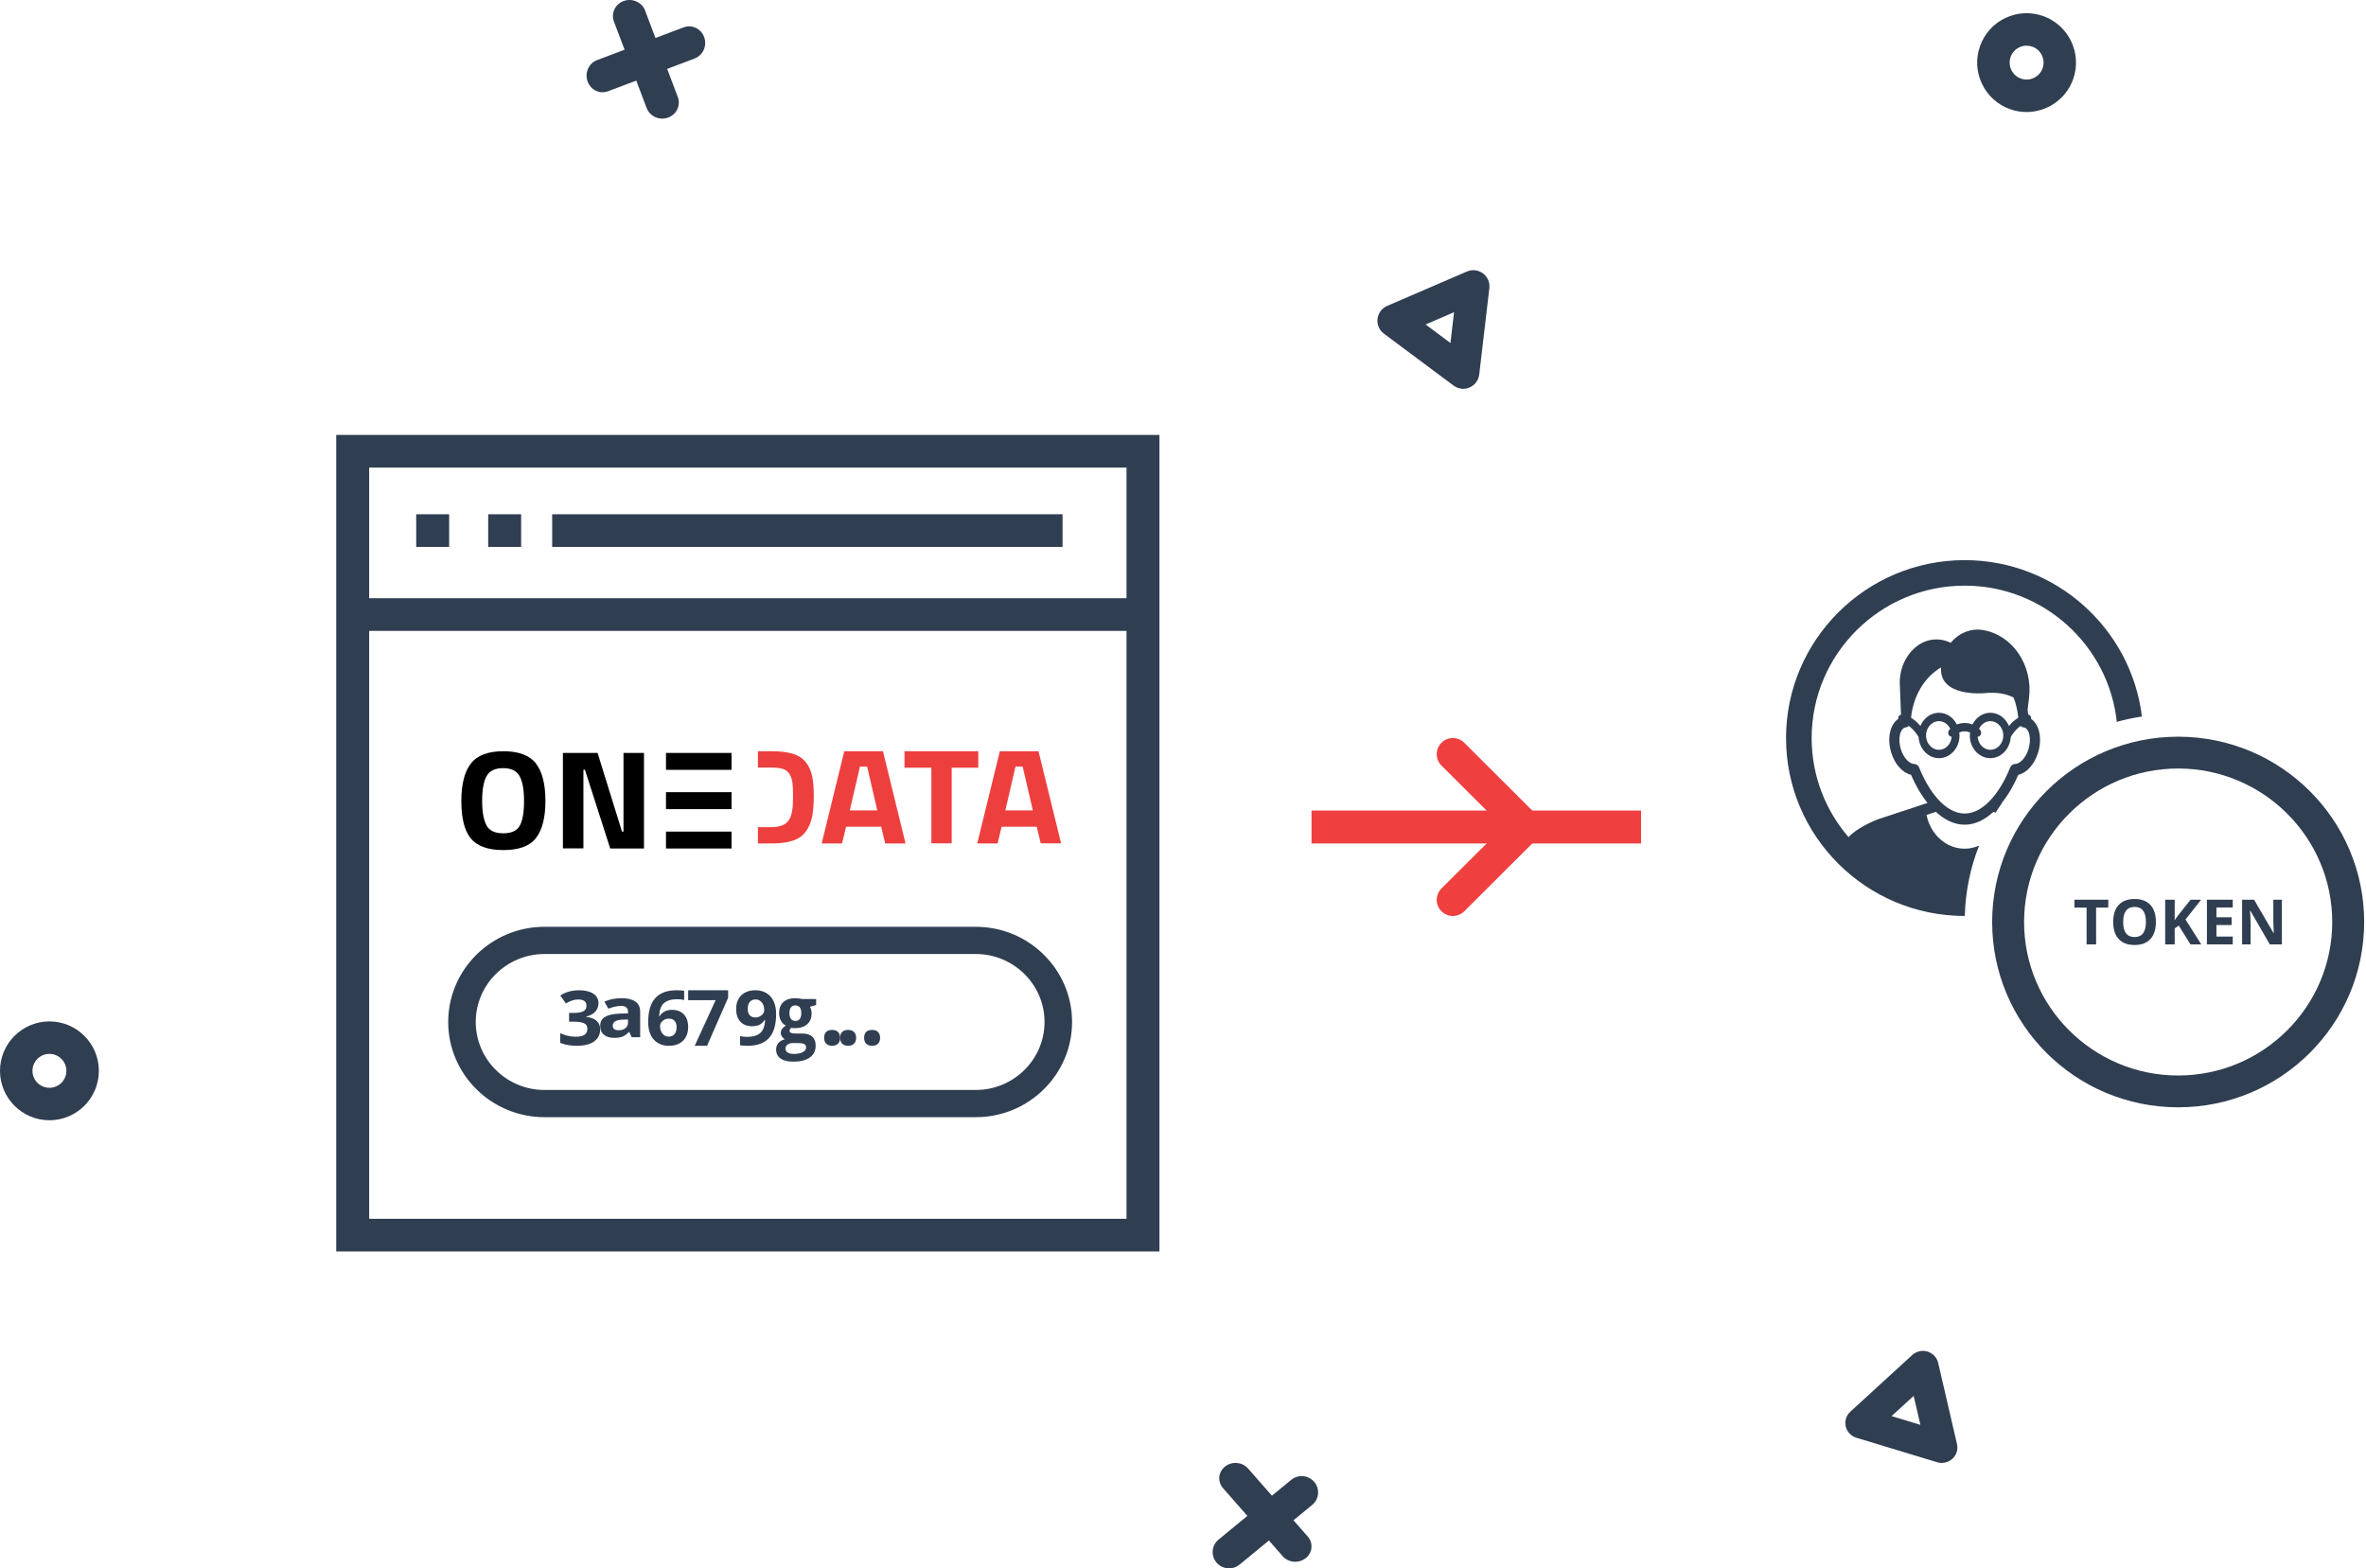 <?xml version="1.0" encoding="UTF-8" standalone="no"?>
<svg width="359px" height="238px" viewBox="0 0 359 238" version="1.1" xmlns="http://www.w3.org/2000/svg" xmlns:xlink="http://www.w3.org/1999/xlink">
    <!-- Generator: Sketch 48.2 (47327) - http://www.bohemiancoding.com/sketch -->
    <title>Page 1</title>
    <desc>Created with Sketch.</desc>
    <defs></defs>
    <g id="First-screen--Join-a-SPACE-Copy-2" stroke="none" stroke-width="1" fill="none" fill-rule="evenodd" transform="translate(-1048, -401)">
        <g id="Page-1" transform="translate(1048, 401)">
            <polygon id="Fill-7" fill="#EF3F3F" points="199 128 249 128 249 123 199 123"></polygon>
            <path d="M220.449,139 C219.822,139 219.196,138.762 218.717,138.284 C217.761,137.33 217.761,135.783 218.717,134.829 L228.072,125.5 L218.717,116.172 C217.761,115.217 217.761,113.67 218.717,112.716 C219.674,111.761 221.225,111.761 222.181,112.716 L235,125.5 L222.181,138.284 C221.703,138.762 221.077,139 220.449,139" id="Fill-9" fill="#EF3F3F"></path>
            <path d="M312.246,11.188 L312.258,11.188 L312.246,11.188 Z M307.498,6.929 C307.124,6.929 306.748,7.013 306.397,7.18 C305.777,7.474 305.309,7.994 305.079,8.641 C304.849,9.288 304.884,9.986 305.179,10.606 C305.474,11.227 305.993,11.695 306.64,11.926 C307.977,12.399 309.448,11.699 309.925,10.364 C310.4,9.027 309.7,7.553 308.363,7.079 C308.08,6.979 307.789,6.929 307.498,6.929 L307.498,6.929 Z M307.494,17 C306.664,17 305.818,16.861 304.99,16.566 C303.104,15.895 301.59,14.53 300.73,12.722 C299.871,10.912 299.766,8.878 300.438,6.99 C301.107,5.103 302.472,3.591 304.281,2.731 C306.09,1.871 308.125,1.765 310.011,2.437 C313.908,3.822 315.951,8.118 314.566,12.012 L314.566,12.013 C313.475,15.081 310.577,17 307.494,17 L307.494,17 Z" id="Fill-11" fill="#303E51"></path>
            <path d="M7.499,159.928 C6.082,159.928 4.927,161.082 4.927,162.499 C4.927,163.918 6.082,165.072 7.499,165.072 C8.918,165.072 10.073,163.918 10.073,162.499 C10.073,161.082 8.918,159.928 7.499,159.928 M7.499,170 C3.363,170 0,166.635 0,162.499 C0,158.365 3.363,155 7.499,155 C11.636,155 15,158.365 15,162.499 C15,166.635 11.636,170 7.499,170" id="Fill-12" fill="#303E51"></path>
            <path d="M287.016,214.894 L291.386,216.221 L290.366,211.827 L287.016,214.894 Z M294.622,222 C294.387,222 294.152,221.966 293.922,221.897 L281.679,218.18 C280.867,217.933 280.249,217.277 280.06,216.462 C279.87,215.646 280.138,214.79 280.76,214.221 L290.148,205.627 C290.77,205.056 291.656,204.857 292.467,205.105 C293.28,205.351 293.896,206.007 294.085,206.823 L296.94,219.133 C297.129,219.951 296.863,220.804 296.24,221.373 C295.793,221.782 295.214,222 294.622,222 L294.622,222 Z" id="Fill-13" fill="#303E51"></path>
            <path d="M216.308,49.24 L220.08,52.052 L220.629,47.376 L216.308,49.24 Z M222.017,59 C221.499,59 220.984,58.834 220.556,58.514 L209.985,50.632 C209.284,50.11 208.914,49.253 209.017,48.384 C209.119,47.515 209.676,46.766 210.479,46.42 L222.586,41.199 C223.386,40.854 224.314,40.963 225.015,41.485 C225.717,42.009 226.086,42.866 225.983,43.735 L224.448,56.836 C224.346,57.705 223.787,58.454 222.985,58.8 C222.674,58.934 222.345,59 222.017,59 L222.017,59 Z" id="Fill-14" fill="#303E51"></path>
            <path d="M100.483,18 C99.458,18 98.494,17.388 98.12,16.401 L93.154,3.271 C92.677,2.007 93.347,0.609 94.652,0.147 C95.954,-0.311 97.401,0.334 97.88,1.598 L102.846,14.728 C103.323,15.992 102.653,17.389 101.348,17.851 C101.063,17.951 100.772,18 100.483,18" id="Fill-15" fill="#303E51"></path>
            <path d="M91.435,14 C90.443,14 89.511,13.368 89.149,12.347 C88.687,11.044 89.335,9.597 90.598,9.12 L103.729,4.152 C104.99,3.68 106.389,4.345 106.851,5.651 C107.313,6.955 106.665,8.401 105.402,8.878 L92.272,13.846 C91.996,13.95 91.714,14 91.435,14" id="Fill-16" fill="#303E51"></path>
            <path d="M196.531,237 C195.821,237 195.116,236.712 194.628,236.156 L185.57,225.827 C184.698,224.834 184.844,223.362 185.892,222.538 C186.944,221.714 188.501,221.852 189.372,222.845 L198.43,233.174 C199.302,234.166 199.157,235.639 198.106,236.462 C197.645,236.825 197.086,237 196.531,237" id="Fill-17" fill="#303E51"></path>
            <path d="M186.493,238 C185.777,238 185.066,237.696 184.574,237.107 C183.695,236.057 183.842,234.5 184.901,233.629 L195.918,224.569 C196.977,223.699 198.549,223.842 199.426,224.895 C200.305,225.945 200.158,227.502 199.099,228.373 L188.082,237.431 C187.617,237.814 187.053,238 186.493,238" id="Fill-18" fill="#303E51"></path>
            <g id="Group-2" transform="translate(51, 66)" fill="#303E51">
                <path d="M5.014,118.952 L119.929,118.952 L119.929,29.738 L5.014,29.738 L5.014,118.952 Z M5.014,24.782 L119.929,24.782 L119.929,4.956 L5.014,4.956 L5.014,24.782 Z M0.017,123.91 L124.926,123.91 L124.926,0 L0.017,0 L0.017,123.91 Z" id="Fill-20"></path>
                <polygon id="Fill-21" points="32.784 16.994 110.227 16.994 110.227 12.039 32.784 12.039"></polygon>
                <polygon id="Fill-22" points="12.153 16.994 17.15 16.994 17.15 12.039 12.153 12.039"></polygon>
                <polygon id="Fill-23" points="23.076 16.994 28.072 16.994 28.072 12.039 23.076 12.039"></polygon>
                <g id="Group" transform="translate(17.008, 74.641)">
                    <path d="M14.615,4.131 C8.861,4.131 4.178,8.759 4.178,14.447 C4.178,20.135 8.861,24.762 14.615,24.762 L80.047,24.762 C85.801,24.762 90.482,20.135 90.482,14.447 C90.482,8.759 85.801,4.131 80.047,4.131 L14.615,4.131 Z M80.047,28.893 L14.615,28.893 C6.557,28.893 0,22.413 0,14.447 C0,6.48 6.557,0 14.615,0 L80.047,0 C88.106,0 94.66,6.48 94.66,14.447 C94.66,22.413 88.106,28.893 80.047,28.893 L80.047,28.893 Z" id="Fill-5"></path>
                    <path d="M22.8,11.582 C22.8,12.095 22.635,12.53 22.304,12.888 C21.972,13.247 21.505,13.494 20.906,13.628 L20.906,13.663 C21.615,13.744 22.149,13.945 22.512,14.265 C22.876,14.584 23.058,15.015 23.058,15.557 C23.058,16.345 22.752,16.96 22.142,17.4 C21.529,17.838 20.656,18.058 19.52,18.058 C18.569,18.058 17.726,17.91 16.99,17.615 L16.99,16.141 C17.331,16.301 17.705,16.432 18.112,16.533 C18.52,16.633 18.923,16.685 19.323,16.685 C19.936,16.685 20.387,16.586 20.679,16.392 C20.969,16.198 21.116,15.886 21.116,15.456 C21.116,15.072 20.948,14.798 20.612,14.637 C20.276,14.477 19.741,14.396 19.006,14.396 L18.339,14.396 L18.339,13.067 L19.017,13.067 C19.697,13.067 20.193,12.985 20.507,12.818 C20.822,12.652 20.977,12.367 20.977,11.963 C20.977,11.343 20.562,11.033 19.73,11.033 C19.442,11.033 19.15,11.078 18.853,11.168 C18.554,11.256 18.223,11.412 17.859,11.632 L17.003,10.438 C17.801,9.9 18.755,9.631 19.863,9.631 C20.771,9.631 21.486,9.802 22.012,10.147 C22.538,10.491 22.8,10.969 22.8,11.582" id="Fill-24"></path>
                    <path d="M27.283,14.065 L26.564,14.085 C26.025,14.099 25.623,14.183 25.36,14.334 C25.096,14.487 24.963,14.718 24.963,15.029 C24.963,15.475 25.264,15.698 25.864,15.698 C26.294,15.698 26.639,15.593 26.896,15.381 C27.155,15.171 27.283,14.891 27.283,14.542 L27.283,14.065 Z M27.83,16.75 L27.471,15.962 L27.422,15.962 C27.11,16.297 26.789,16.53 26.458,16.659 C26.127,16.789 25.696,16.854 25.165,16.854 C24.512,16.854 23.998,16.695 23.623,16.378 C23.246,16.059 23.058,15.606 23.058,15.018 C23.058,14.404 23.311,13.95 23.816,13.657 C24.322,13.366 25.084,13.204 26.102,13.173 L27.283,13.142 L27.283,12.888 C27.283,12.3 26.929,12.007 26.223,12.007 C25.68,12.007 25.04,12.147 24.306,12.427 L23.692,11.358 C24.475,11.009 25.343,10.835 26.297,10.835 C27.21,10.835 27.909,11.004 28.395,11.343 C28.883,11.681 29.126,12.196 29.126,12.888 L29.126,16.75 L27.83,16.75 Z" id="Fill-25"></path>
                    <path d="M33.444,16.669 C33.832,16.669 34.131,16.545 34.338,16.296 C34.546,16.047 34.651,15.691 34.651,15.23 C34.651,14.83 34.553,14.513 34.358,14.283 C34.165,14.053 33.872,13.938 33.479,13.938 C33.111,13.938 32.796,14.052 32.536,14.28 C32.275,14.509 32.145,14.775 32.145,15.079 C32.145,15.524 32.268,15.901 32.512,16.209 C32.757,16.516 33.068,16.669 33.444,16.669 M30.34,14.455 C30.34,12.828 30.699,11.618 31.418,10.823 C32.138,10.029 33.216,9.631 34.651,9.631 C35.14,9.631 35.523,9.659 35.802,9.716 L35.802,11.105 C35.453,11.029 35.108,10.992 34.768,10.992 C34.144,10.992 33.636,11.082 33.241,11.262 C32.848,11.442 32.553,11.708 32.356,12.06 C32.16,12.412 32.045,12.912 32.009,13.561 L32.087,13.561 C32.473,12.924 33.096,12.605 33.95,12.605 C34.719,12.605 35.32,12.836 35.755,13.296 C36.19,13.758 36.408,14.395 36.408,15.208 C36.408,16.084 36.149,16.779 35.632,17.29 C35.114,17.803 34.397,18.058 33.479,18.058 C32.844,18.058 32.291,17.917 31.819,17.636 C31.346,17.355 30.981,16.945 30.725,16.406 C30.468,15.866 30.34,15.216 30.34,14.455" id="Fill-26"></path>
                    <polygon id="Fill-27" points="37.403 18.058 40.578 11.132 36.408 11.132 36.408 9.631 42.476 9.631 42.476 10.751 39.276 18.058"></polygon>
                    <path d="M46.647,11.025 C46.271,11.025 45.976,11.149 45.764,11.396 C45.553,11.644 45.447,12 45.447,12.465 C45.447,12.861 45.543,13.176 45.735,13.409 C45.928,13.642 46.219,13.757 46.611,13.757 C46.98,13.757 47.295,13.642 47.558,13.412 C47.821,13.182 47.951,12.917 47.951,12.616 C47.951,12.17 47.83,11.794 47.584,11.486 C47.34,11.179 47.027,11.025 46.647,11.025 M49.757,13.235 C49.757,14.854 49.4,16.062 48.687,16.861 C47.974,17.659 46.894,18.058 45.447,18.058 C44.937,18.058 44.552,18.032 44.289,17.98 L44.289,16.586 C44.618,16.664 44.964,16.704 45.324,16.704 C45.931,16.704 46.432,16.618 46.822,16.447 C47.215,16.278 47.515,16.009 47.722,15.645 C47.93,15.278 48.05,14.776 48.082,14.134 L48.011,14.134 C47.784,14.487 47.521,14.734 47.222,14.876 C46.925,15.019 46.553,15.09 46.106,15.09 C45.357,15.09 44.767,14.861 44.336,14.401 C43.905,13.943 43.689,13.304 43.689,12.487 C43.689,11.606 43.951,10.91 44.474,10.398 C44.997,9.888 45.71,9.631 46.611,9.631 C47.246,9.631 47.802,9.773 48.278,10.058 C48.755,10.343 49.12,10.756 49.375,11.297 C49.63,11.84 49.757,12.485 49.757,13.235" id="Fill-28"></path>
                    <path d="M51.777,13.121 C51.777,13.479 51.851,13.762 52,13.971 C52.149,14.179 52.376,14.284 52.681,14.284 C52.99,14.284 53.216,14.179 53.359,13.971 C53.503,13.762 53.574,13.479 53.574,13.121 C53.574,12.326 53.276,11.928 52.681,11.928 C52.079,11.928 51.777,12.326 51.777,13.121 L51.777,13.121 Z M51.179,18.495 C51.179,18.742 51.288,18.938 51.505,19.079 C51.722,19.22 52.026,19.292 52.417,19.292 C53.006,19.292 53.467,19.203 53.802,19.026 C54.134,18.849 54.302,18.607 54.302,18.299 C54.302,18.052 54.203,17.88 54.005,17.786 C53.808,17.691 53.503,17.644 53.091,17.644 L52.239,17.644 C51.937,17.644 51.686,17.722 51.483,17.877 C51.281,18.033 51.179,18.239 51.179,18.495 L51.179,18.495 Z M55.825,10.959 L55.825,11.875 L54.883,12.14 C55.055,12.436 55.141,12.767 55.141,13.133 C55.141,13.841 54.916,14.393 54.466,14.79 C54.015,15.184 53.39,15.382 52.59,15.382 L52.294,15.365 L52.051,15.335 C51.882,15.477 51.798,15.634 51.798,15.808 C51.798,16.067 52.1,16.197 52.703,16.197 L53.724,16.197 C54.386,16.197 54.888,16.353 55.235,16.664 C55.582,16.974 55.755,17.432 55.755,18.034 C55.755,18.805 55.461,19.404 54.875,19.829 C54.288,20.254 53.445,20.466 52.346,20.466 C51.506,20.466 50.866,20.307 50.422,19.986 C49.979,19.665 49.757,19.215 49.757,18.637 C49.757,18.239 49.871,17.907 50.097,17.638 C50.323,17.37 50.655,17.18 51.092,17.065 C50.924,16.986 50.777,16.858 50.651,16.678 C50.526,16.499 50.463,16.309 50.463,16.109 C50.463,15.857 50.529,15.647 50.662,15.48 C50.796,15.313 50.987,15.148 51.239,14.986 C50.922,14.837 50.671,14.597 50.487,14.266 C50.302,13.935 50.21,13.546 50.21,13.098 C50.21,12.376 50.423,11.819 50.851,11.425 C51.278,11.033 51.887,10.835 52.681,10.835 C52.849,10.835 53.05,10.853 53.281,10.886 C53.512,10.92 53.66,10.944 53.724,10.959 L55.825,10.959 Z" id="Fill-29"></path>
                    <path d="M57.039,16.854 C57.039,16.457 57.142,16.158 57.35,15.955 C57.558,15.752 57.862,15.65 58.26,15.65 C58.643,15.65 58.94,15.755 59.151,15.962 C59.361,16.17 59.466,16.468 59.466,16.854 C59.466,17.228 59.36,17.522 59.148,17.735 C58.935,17.951 58.638,18.058 58.26,18.058 C57.872,18.058 57.57,17.953 57.357,17.743 C57.145,17.533 57.039,17.237 57.039,16.854" id="Fill-30"></path>
                    <path d="M59.466,16.854 C59.466,16.457 59.569,16.158 59.777,15.955 C59.985,15.752 60.289,15.65 60.687,15.65 C61.07,15.65 61.367,15.755 61.578,15.962 C61.789,16.17 61.893,16.468 61.893,16.854 C61.893,17.228 61.787,17.522 61.575,17.735 C61.362,17.951 61.065,18.058 60.687,18.058 C60.299,18.058 59.997,17.953 59.784,17.743 C59.572,17.533 59.466,17.237 59.466,16.854" id="Fill-31"></path>
                    <path d="M63.107,16.854 C63.107,16.457 63.21,16.158 63.418,15.955 C63.626,15.752 63.93,15.65 64.327,15.65 C64.711,15.65 65.008,15.755 65.219,15.962 C65.429,16.17 65.534,16.468 65.534,16.854 C65.534,17.228 65.428,17.522 65.216,17.735 C65.003,17.951 64.706,18.058 64.327,18.058 C63.94,18.058 63.638,17.953 63.425,17.743 C63.213,17.533 63.107,17.237 63.107,16.854" id="Fill-32"></path>
                </g>
            </g>
            <path d="M291.191,116.447 C291.068,116.137 290.762,115.937 290.457,115.937 C289.813,115.937 288.885,115.156 288.428,113.708 C288.184,112.931 288.133,112.11 288.29,111.456 C288.365,111.14 288.559,110.584 289.006,110.413 C289.048,110.396 289.121,110.386 289.194,110.379 C289.361,110.36 289.508,110.277 289.626,110.159 C290.422,110.715 290.962,111.582 291.112,111.844 C291.224,113.633 292.562,115.054 294.208,115.054 C295.928,115.054 297.325,113.509 297.325,111.609 C297.325,111.474 297.312,111.309 297.285,111.158 C297.814,110.925 298.407,110.93 298.932,111.165 C298.902,111.301 298.882,111.491 298.882,111.609 C298.882,113.509 300.281,115.054 302,115.054 C303.646,115.054 304.983,113.633 305.096,111.844 C305.246,111.582 305.787,110.715 306.582,110.16 C306.699,110.277 306.846,110.361 307.013,110.379 C307.058,110.383 307.154,110.394 307.202,110.413 C307.649,110.584 307.843,111.14 307.918,111.456 C308.074,112.11 308.024,112.931 307.78,113.708 C307.322,115.156 306.394,115.937 305.736,115.937 C305.403,115.956 305.14,116.132 305.017,116.447 C303.681,119.834 301.164,123.453 298.103,123.453 C295.044,123.453 292.527,119.834 291.191,116.447 M295.774,111.64 C295.876,111.75 296.006,111.794 296.138,111.807 C296.043,112.908 295.228,113.782 294.208,113.782 C293.124,113.782 292.242,112.807 292.242,111.609 C292.242,110.409 293.124,109.434 294.208,109.434 C294.96,109.434 295.595,109.92 295.925,110.607 C295.876,110.654 295.82,110.69 295.774,110.741 C295.55,110.989 295.55,111.392 295.774,111.64 M300.433,110.741 C300.388,110.69 300.333,110.654 300.283,110.607 C300.613,109.92 301.247,109.434 302,109.434 C303.084,109.434 303.967,110.409 303.967,111.609 C303.967,112.807 303.084,113.782 302,113.782 C300.979,113.782 300.164,112.908 300.069,111.807 C300.201,111.794 300.333,111.751 300.433,111.64 C300.657,111.392 300.657,110.989 300.433,110.741 M294.525,101.283 C294.203,105.828 301.019,105.189 301.019,105.189 C303.113,104.976 304.546,105.33 305.531,105.863 C305.905,106.803 306.13,107.839 306.239,108.919 C305.655,109.268 305.183,109.733 304.823,110.168 C304.327,108.988 303.254,108.161 302,108.161 C300.83,108.161 299.819,108.887 299.286,109.945 C298.528,109.639 297.677,109.638 296.921,109.945 C296.389,108.887 295.378,108.161 294.208,108.161 C292.954,108.161 291.879,108.988 291.385,110.168 C291.025,109.732 290.552,109.268 289.968,108.919 C290.309,105.526 292.071,102.707 294.525,101.283 M298.125,139 C298.222,135.235 298.982,131.638 300.295,128.315 C299.616,128.615 298.882,128.793 298.103,128.793 C295.272,128.793 292.912,126.6 292.314,123.669 L293.738,123.2 C295.015,124.368 296.479,125.149 298.103,125.149 C299.729,125.149 301.193,124.368 302.468,123.2 L302.808,123.311 C303.116,122.817 303.438,122.333 303.772,121.858 L303.738,121.846 C304.756,120.574 305.606,119.077 306.238,117.581 C307.489,117.311 308.674,116.024 309.228,114.266 C309.576,113.162 309.637,112.009 309.401,111.02 C309.192,110.15 308.749,109.479 308.168,109.077 C308.2,108.849 308.126,108.492 307.759,108.459 C307.729,108.204 307.699,107.95 307.654,107.7 L307.873,105.902 C308.48,100.922 305.346,96.329 300.847,95.606 C299.074,95.323 297.288,96.014 296.063,97.458 L295.983,97.552 C294.3,96.702 292.337,96.904 290.824,98.083 C289.128,99.405 288.162,101.598 288.266,103.892 L288.445,108.455 C288.232,108.455 287.986,108.715 288.04,109.077 C287.459,109.479 287.015,110.151 286.807,111.02 C286.57,112.009 286.63,113.163 286.98,114.266 C287.528,116.007 288.696,117.287 289.966,117.574 C290.598,119.072 291.45,120.572 292.469,121.847 L292.181,121.942 L291.391,122.203 L285.172,124.253 C284.161,124.585 281.521,125.816 280.49,127.042 C277.001,122.995 274.887,117.74 274.887,112.001 C274.887,99.247 285.303,88.872 298.103,88.872 C310.073,88.872 319.95,97.943 321.186,109.545 C322.428,109.2 323.7,108.925 325,108.734 C323.376,95.381 311.939,85 298.103,85 C283.158,85 271,97.112 271,112.001 C271,126.888 283.158,139 298.103,139 L298.125,139" id="Fill-33" fill="#303E51"></path>
            <g id="tokens" transform="translate(302, 111)" fill="#303E51">
                <polygon id="Fill-35" points="16.047 32.312 14.605 32.312 14.605 26.727 12.757 26.727 12.757 25.531 17.896 25.531 17.896 26.727 16.047 26.727"></polygon>
                <path d="M20.153,28.913 C20.153,29.669 20.298,30.241 20.586,30.624 C20.875,31.007 21.307,31.199 21.88,31.199 C23.031,31.199 23.607,30.437 23.607,28.913 C23.607,27.386 23.035,26.622 21.89,26.622 C21.315,26.622 20.883,26.814 20.591,27.199 C20.299,27.584 20.153,28.155 20.153,28.913 M25.121,28.913 C25.121,30.035 24.841,30.898 24.282,31.501 C23.724,32.104 22.923,32.405 21.88,32.405 C20.837,32.405 20.037,32.104 19.478,31.501 C18.919,30.898 18.641,30.032 18.641,28.903 C18.641,27.775 18.92,26.913 19.48,26.317 C20.041,25.722 20.843,25.424 21.89,25.424 C22.935,25.424 23.736,25.725 24.289,26.325 C24.843,26.924 25.121,27.787 25.121,28.913" id="Fill-36"></path>
                <polygon id="Fill-37" points="32.005 32.312 30.367 32.312 28.584 29.455 27.974 29.891 27.974 32.312 26.531 32.312 26.531 25.531 27.974 25.531 27.974 28.634 28.543 27.837 30.385 25.531 31.986 25.531 29.612 28.533"></polygon>
                <polygon id="Fill-38" points="36.781 32.312 32.862 32.312 32.862 25.531 36.781 25.531 36.781 26.709 34.305 26.709 34.305 28.198 36.608 28.198 36.608 29.376 34.305 29.376 34.305 31.125 36.781 31.125"></polygon>
                <path d="M44.238,32.312 L42.404,32.312 L39.444,27.182 L39.403,27.182 C39.461,28.088 39.49,28.735 39.49,29.121 L39.49,32.312 L38.201,32.312 L38.201,25.531 L40.02,25.531 L42.977,30.61 L43.01,30.61 C42.962,29.729 42.941,29.105 42.941,28.741 L42.941,25.531 L44.238,25.531 L44.238,32.312 Z" id="Fill-39"></path>
                <path d="M28.498,0.794 C12.909,0.794 0.275,13.384 0.275,28.915 C0.275,44.445 12.909,57.035 28.498,57.035 C44.086,57.035 56.721,44.445 56.721,28.915 C56.721,13.384 44.086,0.794 28.498,0.794 M28.498,5.622 C41.389,5.622 51.877,16.071 51.877,28.915 C51.877,41.759 41.389,52.208 28.498,52.208 C15.607,52.208 5.12,41.759 5.12,28.915 C5.12,16.071 15.607,5.622 28.498,5.622" id="Fill-40"></path>
            </g>
            <path d="M124.681,127.979 L128.104,114 L133.976,114 L137.399,128 L134.316,128 L133.704,125.458 L128.376,125.458 L127.764,128 L124.681,128 L124.681,127.979 Z M130.484,116.333 L128.943,122.979 L133.114,122.979 L131.573,116.333 L130.484,116.333 L130.484,116.333 Z M137.241,116.5 L137.241,114 L148.44,114 L148.44,116.5 L144.405,116.5 L144.405,127.979 L141.321,127.979 L141.321,116.5 L137.241,116.5 Z M148.281,127.979 L151.705,114 L157.577,114 L161,127.979 L157.917,127.979 L157.305,125.458 L151.977,125.458 L151.365,128 L148.281,128 L148.281,127.979 Z M154.085,116.333 L152.544,122.979 L156.715,122.979 L155.173,116.333 L154.085,116.333 L154.085,116.333 Z M123.207,117.688 C123.026,116.896 122.708,116.208 122.232,115.625 C121.756,115.042 121.099,114.625 120.26,114.375 C119.421,114.125 118.333,114 117.018,114 L115,114 L115,116.479 L117.018,116.479 C117.766,116.479 118.355,116.542 118.809,116.688 C119.24,116.833 119.58,117.104 119.806,117.479 C120.033,117.854 120.169,118.292 120.237,118.75 C120.305,119.208 120.328,119.833 120.328,120.604 C120.328,121.375 120.305,121.979 120.282,122.417 C120.169,123.521 119.92,124.292 119.466,124.729 C118.967,125.25 118.151,125.521 117.018,125.521 L115,125.521 L115,128 L117.018,128 C118.355,128 119.466,127.854 120.328,127.562 C121.189,127.271 121.847,126.792 122.3,126.146 C122.754,125.5 123.071,124.75 123.23,123.917 C123.388,123.083 123.479,122.042 123.479,120.771 C123.479,119.5 123.388,118.479 123.207,117.688 Z" id="Shape" fill="#EE3F3F"></path>
            <path d="M81.296,127.209 C80.336,128.417 78.689,129 76.357,129 C74.025,129 72.378,128.396 71.418,127.209 C70.457,126.022 70,124.122 70,121.576 C70,119.029 70.48,117.108 71.441,115.878 C72.401,114.626 74.047,114 76.38,114 C78.712,114 80.359,114.626 81.319,115.856 C82.279,117.108 82.76,119.007 82.76,121.554 C82.76,124.101 82.257,126 81.296,127.209 Z M73.864,125.331 C74.299,126.086 75.145,126.453 76.357,126.453 C77.569,126.453 78.415,126.086 78.849,125.331 C79.284,124.576 79.513,123.324 79.513,121.576 C79.513,119.827 79.284,118.554 78.827,117.755 C78.369,116.957 77.546,116.568 76.334,116.568 C75.122,116.568 74.299,116.957 73.842,117.755 C73.384,118.554 73.156,119.827 73.156,121.576 C73.156,123.324 73.43,124.576 73.864,125.331 Z M85.412,128.741 L85.412,114.259 L90.672,114.259 L94.376,126.194 L94.605,126.194 L94.605,114.259 L97.714,114.259 L97.714,128.763 L92.592,128.763 L88.751,116.806 L88.522,116.806 L88.522,128.741 L85.412,128.741 Z M111,114.259 L101.053,114.259 L101.053,116.827 L111,116.827 L111,114.259 Z M111,120.216 L101.053,120.216 L101.053,122.784 L111,122.784 L111,120.216 Z M111,126.194 L101.053,126.194 L101.053,128.763 L111,128.763 L111,126.194 Z" id="Shape" fill="#000000"></path>
        </g>
    </g>
</svg>